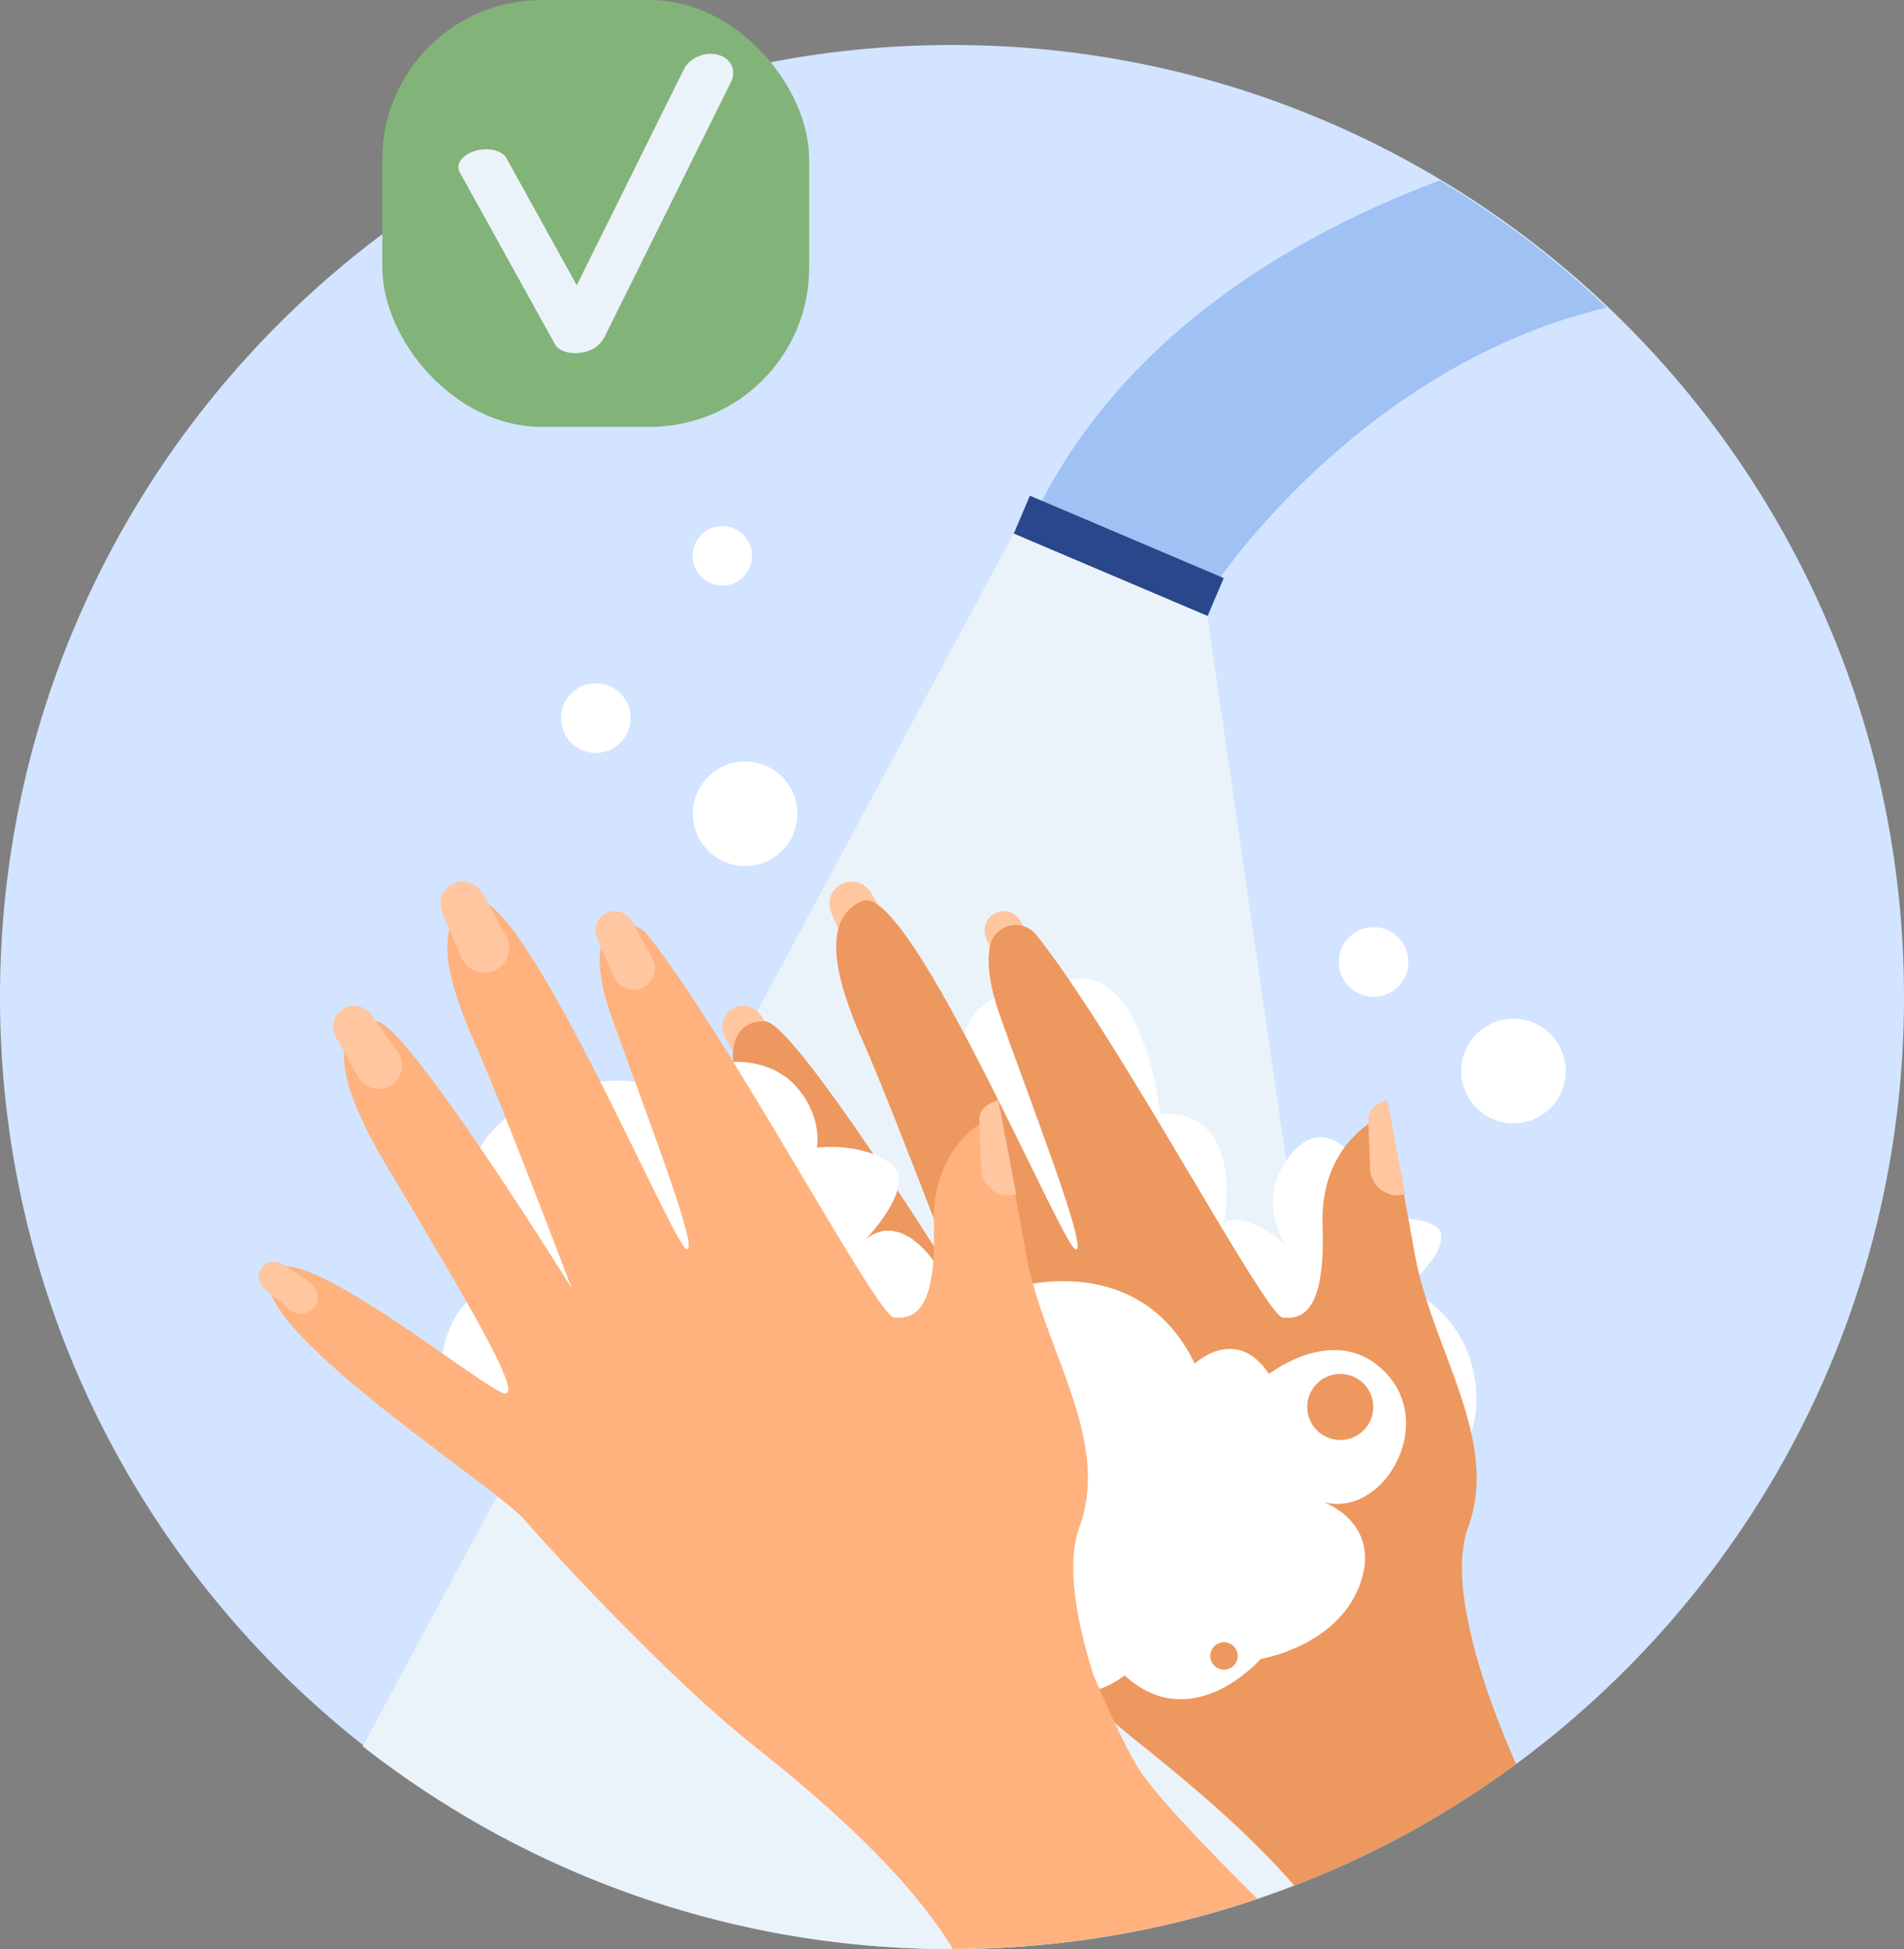 <svg xmlns="http://www.w3.org/2000/svg" viewBox="0 0 719.43 736.44"><rect x="0" y="0" width="719.43" height="736.44" fill="#808080" stroke="none"/><defs><style>.cls-1{fill:#d2e4ff;}.cls-2{fill:#82b378;}.cls-3{fill:#ebf3fa;}.cls-4{fill:#9fc1f4;}.cls-5{fill:#2b478b;}.cls-6{fill:#fff;}.cls-7{fill:#ffc69f;}.cls-8{fill:#ed985f;}.cls-9{fill:#ffb27d;}</style></defs><title>p7</title><g id="Layer_2" data-name="Layer 2"><g id="Слой_1" data-name="Слой 1"><path class="cls-1" d="M719.43,376.72c0,117.84-56.67,222.46-144.25,288.08-.77.57-1.54,1.15-2.33,1.71A358.67,358.67,0,0,1,500,708.06q-5.41,2.28-10.92,4.41-6.93,2.67-14,5.07a357.34,357.34,0,0,1-80.84,17.25q-16.92,1.63-34.28,1.65h-.25C161,736.44,0,575.38,0,376.72S161,17,359.72,17,719.43,178,719.43,376.72Z"/><rect class="cls-2" x="144.47" width="161.28" height="161.28" rx="60.16" ry="60.16"/><path class="cls-3" d="M221.52,132.85h0c-4.86,1.43-10.18.2-11.81-2.74L173.66,65c-1.63-2.94,1-6.52,5.88-8h0c4.86-1.43,10.18-.2,11.81,2.74L227.4,124.9C229,127.84,226.38,131.42,221.52,132.85Z"/><path class="cls-3" d="M215.65,132.71h0c4.92,1.29,10.71-1.21,12.86-5.56l47.72-96.22c2.16-4.35-.1-9-5-10.25h0c-4.92-1.29-10.71,1.21-12.86,5.56l-47.72,96.22C208.48,126.8,210.74,131.42,215.65,132.71Z"/><path class="cls-4" d="M607.07,116.25C524.25,135.76,472,203,461.25,217.92c-1.37,1.88-2.06,2.94-2.06,2.94L391.6,193.4c.69-1.4,1.39-2.81,2.12-4.19,34.77-66.9,101.52-102.83,150.3-121A360.55,360.55,0,0,1,607.07,116.25Z"/><rect class="cls-5" x="414.89" y="170.21" width="15.6" height="79.58" transform="translate(64.09 516.88) rotate(-66.97)"/><path class="cls-3" d="M523.32,696.78a360,360,0,0,1-386.25-36.94L383,201.62l73.23,31.13Z"/><path class="cls-6" d="M551.28,551.07s10.92-14,4.68-35.84a44.23,44.23,0,0,0-25-28.67s15.19-11.9,13.45-20.48-32.94-5.46-32.94-5.46l-3.55-27s-10.74-11.55-21.93,5,0,32,0,32-15-13.87-23.65-8.41c0,0,9-42.91-24-41.35,0,0-6.06-57.31-34.34-50.55,0,0-45.57.4-39.62,30.91s42.72,132.94,42.72,132.94Z"/><path class="cls-7" d="M294.76,410.12h0a8.88,8.88,0,0,1-12.2-2.8l-8.11-14.57c-2.58-4.13-1.91-8.94,2.22-11.52h0c4.13-2.58,8.85-.89,11.44,3.24l9.46,13.45A8.88,8.88,0,0,1,294.76,410.12Z"/><path class="cls-7" d="M265.76,493.88h0a6.46,6.46,0,0,1-9,1.26l-9.3-7.79c-2.83-2.13-3.62-5.57-1.49-8.4h0c2.13-2.83,5.79-2.9,8.61-.77l9.92,6.68A6.46,6.46,0,0,1,265.76,493.88Z"/><path class="cls-7" d="M334.08,366.58h0a9.45,9.45,0,0,1-12.59-4.34l-6.94-16.33c-2.27-4.66-1-9.67,3.64-11.94h0c4.66-2.27,9.47.06,11.74,4.72l8.49,15.3A9.45,9.45,0,0,1,334.08,366.58Z"/><path class="cls-7" d="M389.91,373.15h0A8.15,8.15,0,0,1,379,369.41l-6-14.09c-2-4-.87-8.34,3.14-10.3h0c4-2,8.17.05,10.13,4.07l7.33,13.2A8.15,8.15,0,0,1,389.91,373.15Z"/><path class="cls-8" d="M572.85,666.5A358.67,358.67,0,0,1,500,708.06q-5.41,2.28-10.92,4.41c-15.91-18.33-35.07-34.73-51.64-48.23-2.56-2.09-5.07-4.12-7.49-6-2.83-2.27-5.76-4.73-8.75-7.3h0l-2.62-2.28c-6.6-5.8-13.45-12.18-20.22-18.74-23.47-22.67-46-47.21-53.34-55.7-9.81-11.32-86.14-60.64-95.76-85.3a11,11,0,0,1-.81-6.34c.7-3.09,3-4.32,6.41-4.15,20,.92,78.6,49.33,83.26,48.14,5.45-1.38-16.95-38.68-45.71-87-10.7-18-14.83-30.13-15.44-38.25a26.42,26.42,0,0,1,0-4h0c.82-9.95,8.1-11.85,12.14-11.37a2.92,2.92,0,0,1,.32,0c8.91,1.36,45.43,56.8,63.42,84.9,5.83,9.1,9.71,15.33,10.09,15.93-.32-.85-4.58-12-10.18-26.56-8.67-22.47-20.57-52.93-26.18-65.54-6.66-15-12.86-32.16-9.83-43.6a15.41,15.41,0,0,1,9-10.63c1.65-.74,3.65-.19,5.93,1.42,22,15.44,70.05,129,74.68,130.19,5.13,1.38-15.11-50.61-28.38-87.91-4.42-12.48-5.07-20.87-3.94-26.49l.07-.34a9.94,9.94,0,0,1,12.69-7.36,9.7,9.7,0,0,1,4.73,3.25c30.63,38.18,86.63,144.08,93.21,144.64,7,.6,16.14-1.45,15-35-.7-21.29,9.68-32.72,17.34-38.22.69-.49,1.37-.95,2-1.35a31.16,31.16,0,0,1,5.93-3s1.87,10.58,5.56,31.12c0,.08,0,.18,0,.27q1.77,9.78,4.08,22.55c6.45,35.47,32.23,69.75,20.09,102.84-5.12,13.95-1.11,35.42,5.2,55.61a.35.35,0,0,0,0,.09A343.27,343.27,0,0,0,572.85,666.5Z"/><path class="cls-7" d="M524.18,415.62s2.28,12.1,6.8,35.58a9,9,0,0,1-2.34.44,10.39,10.39,0,0,1-10.92-9.39L517,423.31v0a6.34,6.34,0,0,1,3.49-6A27.72,27.72,0,0,1,524.18,415.62Z"/><path class="cls-6" d="M383.29,486.56s47.06-15,68.13,28.67c0,0,15.6-14.82,28.08,3.9,0,0,25.81-20.28,44.5,0s-2,54.61-24,48.37c0,0,22.42,7.8,13.83,31.21s-37.45,28.09-37.45,28.09-25.75,29.65-51.49,6.24c0,0-18.72,15.6-30.42-2.34S383.29,486.56,383.29,486.56Z"/><path class="cls-6" d="M166.46,516s1.76-26.13,20.49-29.45,0-9.87,0-9.87-33.67-46.51,26.92-65.23,76.58,52.27,76.58,52.27L277,401.23s15.29-1.29,24.65,10.23,7,22.18,7,22.18,15.89-2.28,27.5,5.72S326.41,469,326.41,469s11.26-12.93,26.59,7.66S336,516,336,516L196.31,540Z"/><path class="cls-9" d="M430.94,669.34c-2.63-3.85-6.2-10.88-9.75-18.44h0c-2.9-6.2-5.79-12.78-8.13-18.2a.35.35,0,0,1,0-.09c-6.31-20.19-10.32-41.66-5.2-55.61,12.13-33.09-13.64-67.37-20.09-102.84q-2.3-12.76-4.08-22.55c0-.09,0-.19,0-.27-3.69-20.54-5.56-31.12-5.56-31.12a31.15,31.15,0,0,0-5.93,3c-.63.4-1.31.85-2,1.35-7.35,5.28-17.18,16-17.37,35.59,0,.87,0,1.74,0,2.63.09,2.9.12,5.56.07,8-.51,25.87-8.67,27.54-15.1,27-4.6-.4-33.39-52.32-60.76-96.57-11.76-19-23.25-36.59-32.45-48.07a9.71,9.71,0,0,0-4.73-3.25,9.94,9.94,0,0,0-12.69,7.36l-.07.34c-1.12,5.63-.48,14,3.94,26.49,13.27,37.29,33.5,89.29,28.38,87.91-4.63-1.23-52.63-114.68-74.67-130.18h0c-2.28-1.59-4.28-2.15-5.93-1.42a15.41,15.41,0,0,0-9,10.63c-3,11.45,3.17,28.65,9.83,43.6,9.22,20.77,35.54,89.94,36.36,92.11-1.52-2.45-61.72-99-73.5-100.83a2.91,2.91,0,0,0-.32,0c-4-.48-11.32,1.43-12.13,11.38h0c-.64,8,2.87,21.06,15.45,42.22,28.76,48.34,51.16,85.64,45.71,87-4.66,1.18-63.27-47.22-83.26-48.14-3.43-.16-5.71,1.06-6.41,4.15a11,11,0,0,0,.81,6.34c9.62,24.66,86,74,95.76,85.3,10.74,12.4,53.75,59,84.94,84,2.42,1.93,4.93,4,7.49,6,23.29,19,51.68,43.68,69,71.36.08.28.18.55.27.83H360q17.34,0,34.28-1.65a357.34,357.34,0,0,0,80.84-17.25C460.59,703.14,438.61,680.64,430.94,669.34Z"/><path class="cls-7" d="M147.76,410.12h0a8.88,8.88,0,0,1-12.2-2.8l-8.11-14.57c-2.58-4.13-1.91-8.94,2.22-11.52h0c4.13-2.58,8.85-.89,11.44,3.24l9.46,13.45A8.88,8.88,0,0,1,147.76,410.12Z"/><path class="cls-7" d="M118.77,493.88h0a6.46,6.46,0,0,1-9,1.26l-9.3-7.79c-2.83-2.13-3.62-5.57-1.49-8.4h0c2.13-2.83,5.79-2.9,8.61-.77l9.92,6.68A6.46,6.46,0,0,1,118.77,493.88Z"/><path class="cls-7" d="M187.09,366.58h0a9.45,9.45,0,0,1-12.59-4.34l-6.94-16.33c-2.27-4.66-1-9.67,3.64-11.94h0c4.66-2.27,9.47.06,11.74,4.72l8.49,15.3A9.45,9.45,0,0,1,187.09,366.58Z"/><path class="cls-7" d="M242.91,373.15h0A8.15,8.15,0,0,1,232,369.41l-6-14.09c-2-4-.88-8.34,3.14-10.3h0c4-2,8.17.05,10.13,4.07l7.33,13.2A8.15,8.15,0,0,1,242.91,373.15Z"/><path class="cls-7" d="M377.19,415.62s2.28,12.1,6.8,35.58a8.94,8.94,0,0,1-2.34.44,10.4,10.4,0,0,1-10.92-9.39l-.67-18.94v0a6.34,6.34,0,0,1,3.49-6A27.69,27.69,0,0,1,377.19,415.62Z"/><circle class="cls-6" cx="281.54" cy="307.47" r="19.75"/><circle class="cls-6" cx="225.12" cy="271.34" r="13.16"/><circle class="cls-6" cx="571.86" cy="404.66" r="19.75" transform="translate(116.12 936.7) rotate(-84.7)"/><circle class="cls-6" cx="519.02" cy="363.47" r="13.16" transform="translate(109.16 846.7) rotate(-84.7)"/><circle class="cls-6" cx="272.92" cy="210" r="11.24"/><circle class="cls-8" cx="506.42" cy="531.61" r="12.48"/><circle class="cls-8" cx="462.47" cy="625.65" r="5.19" transform="translate(-209.58 1017.65) rotate(-83.78)"/></g></g></svg>